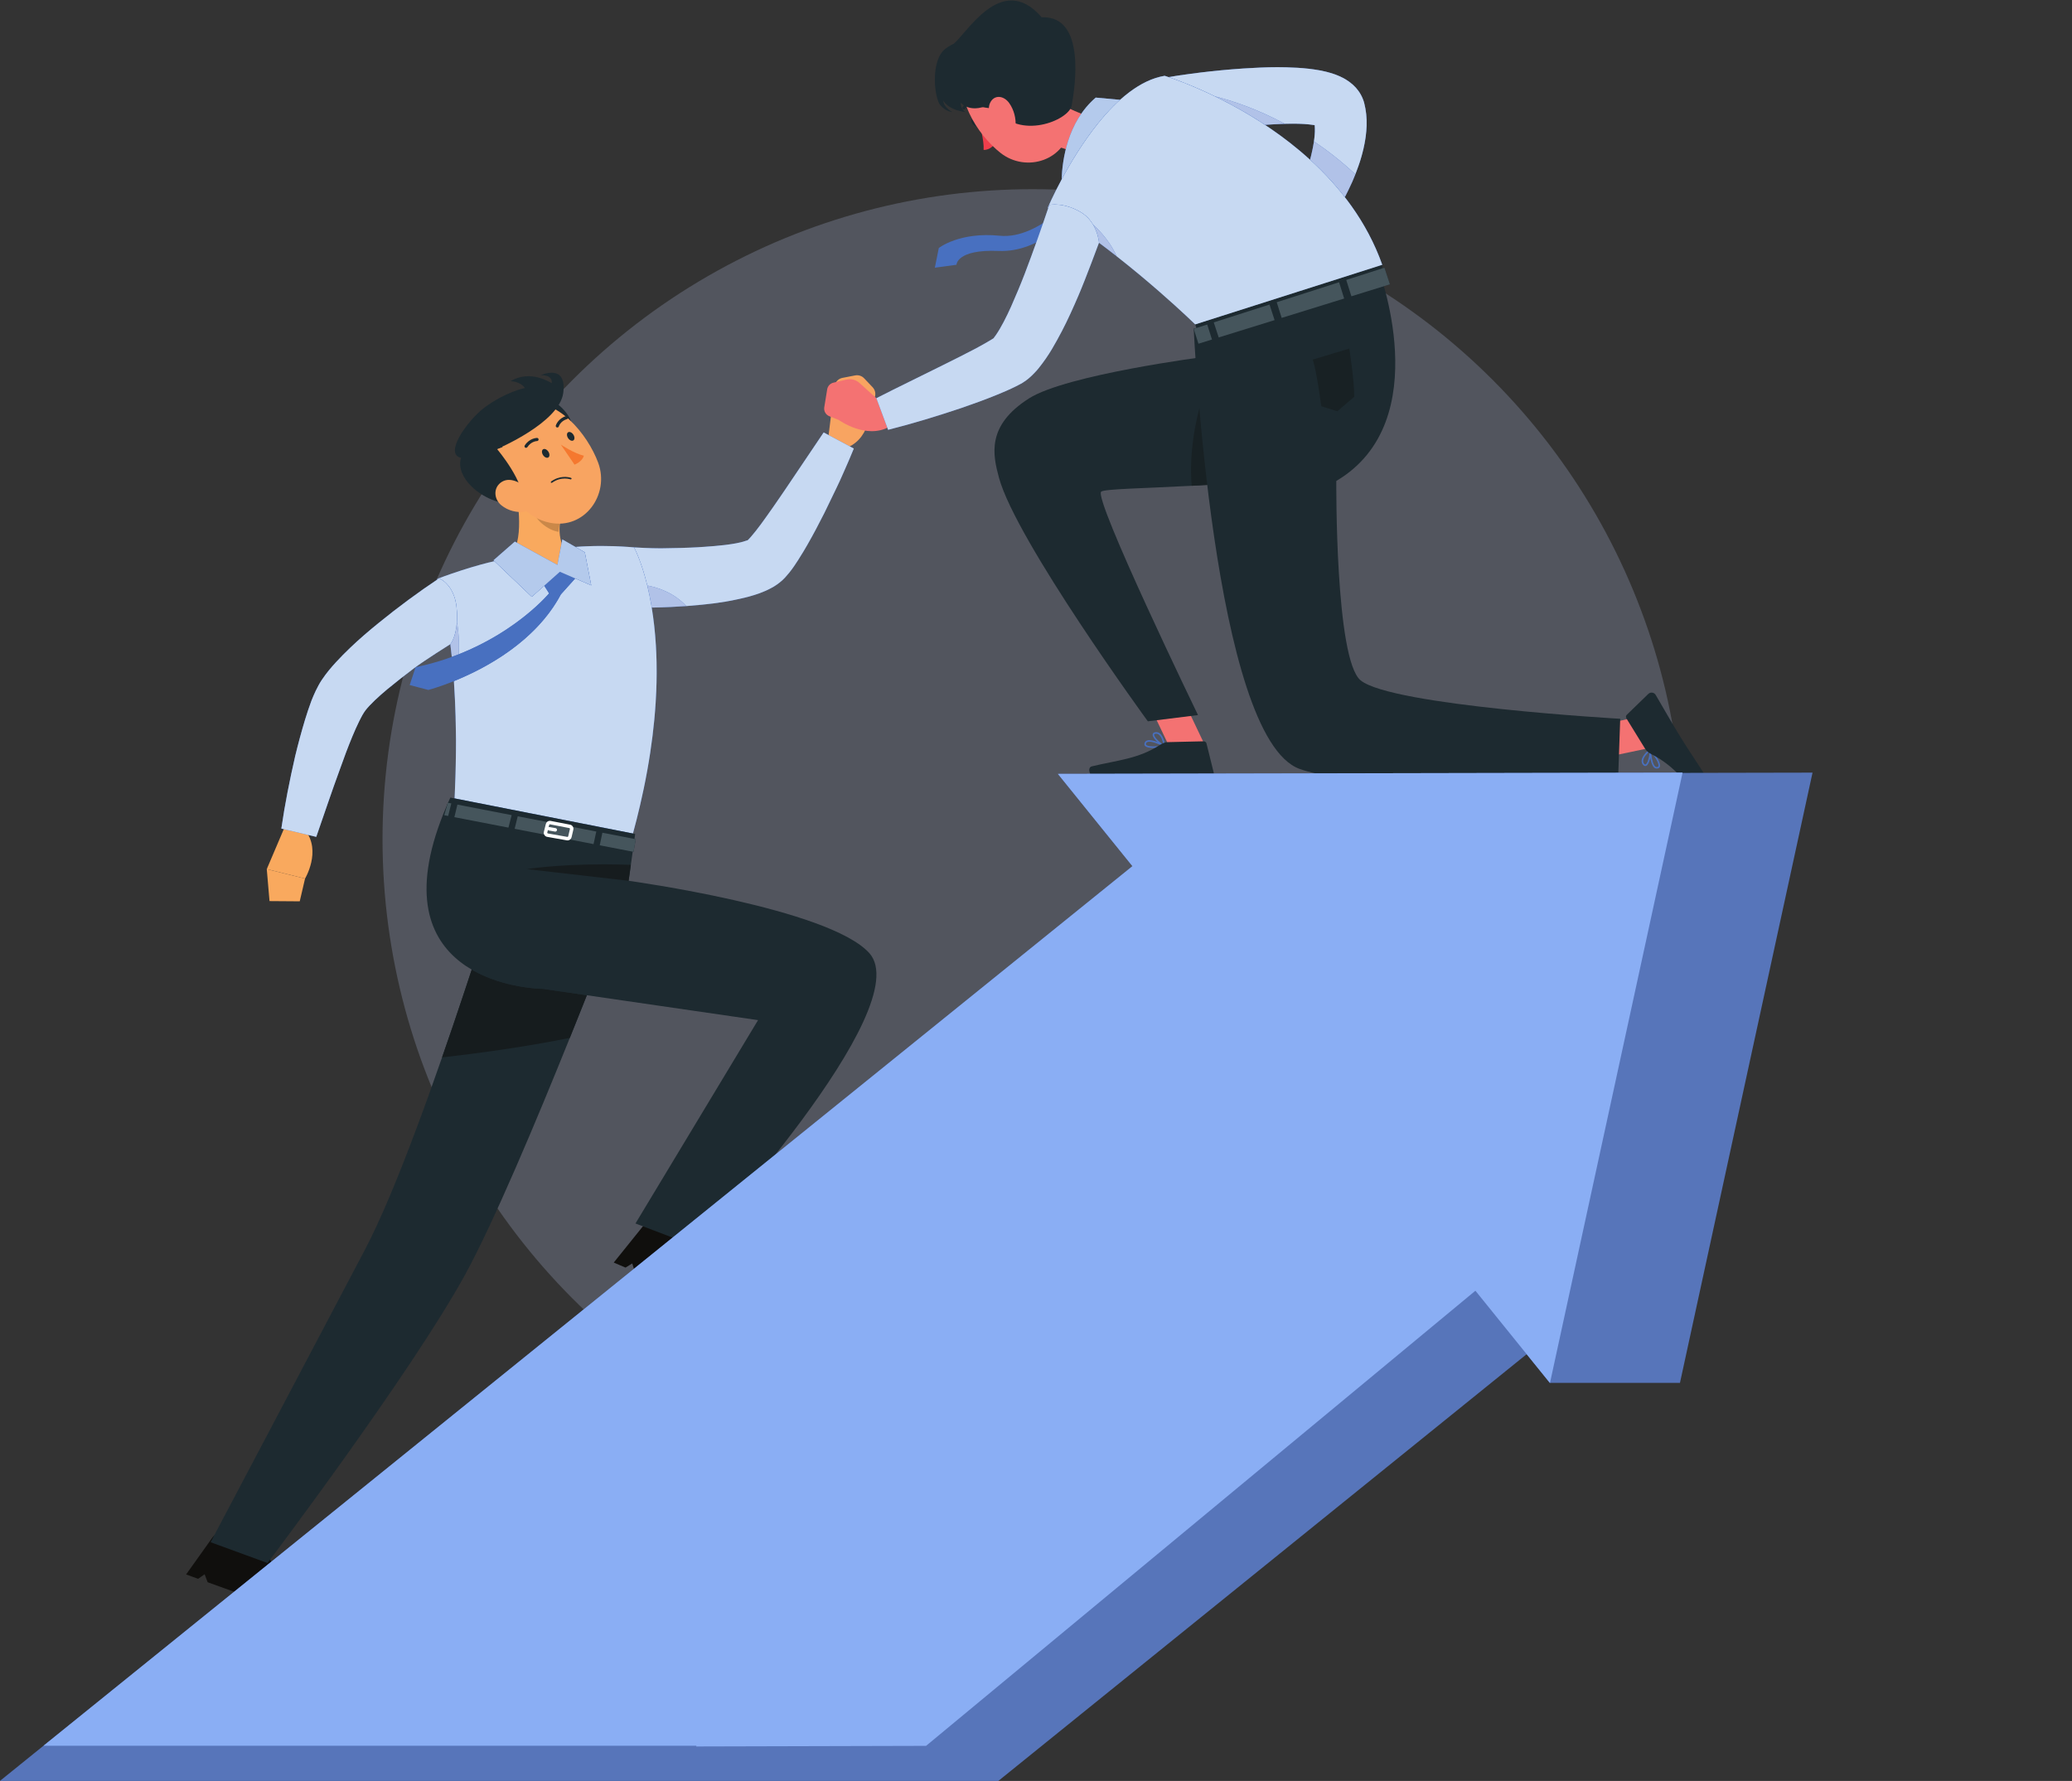 <?xml version="1.0" encoding="UTF-8" standalone="no"?>
<svg
   xmlns:dc="http://purl.org/dc/elements/1.1/"
   xmlns:cc="http://creativecommons.org/ns#"
   xmlns:rdf="http://www.w3.org/1999/02/22-rdf-syntax-ns#"
   xmlns:svg="http://www.w3.org/2000/svg"
   xmlns="http://www.w3.org/2000/svg"
   xmlns:sodipodi="http://sodipodi.sourceforge.net/DTD/sodipodi-0.dtd"
   xmlns:inkscape="http://www.inkscape.org/namespaces/inkscape"
   version="1.1"
   id="svg2"
   xml:space="preserve"
   width="467.194"
   height="401.591"
   viewBox="0 0 467.194 401.591"
   sodipodi:docname="help.svg"
   inkscape:version="0.92.4 (5da689c313, 2019-01-14)"><rect x="0" y="0" width="467.194" height="401.591" fill="#333333" stroke="none"/><defs
     id="defs6" /><sodipodi:namedview
     pagecolor="#ffffff"
     bordercolor="#666666"
     borderopacity="1"
     objecttolerance="10"
     gridtolerance="10"
     guidetolerance="10"
     inkscape:pageopacity="0"
     inkscape:pageshadow="2"
     inkscape:window-width="1920"
     inkscape:window-height="1001"
     id="namedview4"
     showgrid="false"
     showguides="true"
     inkscape:guide-bbox="true"
     inkscape:zoom="1.3435807"
     inkscape:cx="-23.73956"
     inkscape:cy="159.62414"
     inkscape:window-x="-9"
     inkscape:window-y="-9"
     inkscape:window-maximized="1"
     inkscape:current-layer="g12"
     fit-margin-top="0"
     fit-margin-left="0"
     fit-margin-right="0"
     fit-margin-bottom="0"
     inkscape:document-rotation="0"><sodipodi:guide
       position="7.646,7.924"
       orientation="0,1"
       id="guide2545"
       inkscape:locked="false" /></sodipodi:namedview><g
     inkscape:groupmode="layer"
     id="layer1"
     inkscape:label="Layer 1"
     transform="matrix(1.333,0,0,-1.333,-132.674,423.253)"><circle
       style="opacity:1;fill:#8890a7;fill-opacity:0.372;stroke:none;stroke-width:0.075;stroke-miterlimit:4;stroke-dasharray:none;stroke-opacity:1"
       id="path1189"
       cx="274.202"
       cy="-175.551"
       r="109.967"
       transform="scale(1,-1)" /></g><g
     id="g10"
     inkscape:groupmode="layer"
     inkscape:label="ink_ext_XXXXXX"
     transform="matrix(1.333,0,0,-1.333,-132.674,423.253)"
     style="display:inline"><g
       id="g12"
       transform="scale(0.1)"><path
         d="m 2471.41,2520.1 -14.42,15.18 c -3.88,4.09 -9.57,5.92 -15.1,4.86 l -21.57,-4.15 c -7.05,-1.35 -12.42,-7.1 -13.29,-14.22 l -11.05,-90.39 33.46,-12.83 c 40.73,17.72 38.62,71.53 38.62,71.53 l 5.86,10.71 c 3.44,6.3 2.43,14.1 -2.51,19.31"
         style="fill:#f8a461;fill-opacity:1;fill-rule:nonzero;stroke:none"
         id="path1510"
         inkscape:connector-curvature="0" /><path
         d="m 2067.74,2249.22 c 0,0 32.03,-1.94 50.82,-1.48 18.94,0.25 37.8,0.6 56.33,1.66 18.45,1.19 36.8,2.48 53.63,4.81 8.34,1.18 16.44,2.68 22.82,4.41 2.99,0.86 5.88,1.78 7.2,2.31 1.15,0.53 1.01,0.29 0.82,0.05 -0.18,-0.22 -0.41,-0.43 0.16,-0.11 3.13,2.66 9.2,9.89 14.51,16.59 5.48,6.96 10.99,14.46 16.45,22.09 10.98,15.3 21.87,31.19 32.73,47.19 l 65.32,96.92 51.05,-27.17 c -7.51,-18.67 -15.64,-36.66 -23.79,-54.87 -8.44,-18.01 -17.04,-35.98 -25.91,-53.93 -9.01,-17.89 -18.36,-35.67 -28.53,-53.48 -5.15,-8.89 -10.45,-17.81 -16.27,-26.9 -6.06,-9.29 -11.63,-17.98 -22.16,-29.45 -5.67,-6.31 -16.06,-13.96 -22.76,-17.26 -7.37,-4.03 -13.72,-6.54 -19.99,-8.91 -12.28,-4.43 -23.41,-7.24 -34.35,-9.69 -21.82,-4.85 -42.59,-7.74 -63.28,-9.72 -41.43,-4.12 -81.18,-5.66 -122.72,-4.72 l 7.92,101.66"
         style="fill:#4870c0;fill-opacity:1;fill-rule:nonzero;stroke:none"
         id="path1512"
         inkscape:connector-curvature="0" /><path
         d="m 2156.14,2149.95 c -0.01,0.01 -0.03,0.02 -0.04,0.04 8.76,0.64 17.56,1.41 26.44,2.29 13.04,1.25 26.11,2.86 39.46,5.09 -13.35,-2.25 -26.42,-3.86 -39.46,-5.12 -8.9,-0.9 -17.7,-1.6 -26.4,-2.3 v 0 m 106.98,16.33 c 5.49,1.52 11.13,3.27 17.05,5.41 3.31,1.25 6.64,2.54 10.13,4.07 -3.5,-1.54 -6.83,-2.84 -10.16,-4.11 -5.91,-2.12 -11.55,-3.86 -17.02,-5.37"
         style="fill:#fafafa;fill-opacity:1;fill-rule:nonzero;stroke:none"
         id="path1514"
         inkscape:connector-curvature="0" /><path
         d="m 2318.2,2193.22 c 1.76,1.57 3.37,3.14 4.72,4.64 2.73,2.97 5.12,5.76 7.28,8.42 -2.15,-2.67 -4.54,-5.46 -7.26,-8.43 -1.35,-1.5 -2.97,-3.07 -4.74,-4.63 m 35.61,48.18 c 1.01,1.68 2,3.36 2.99,5.04 -0.98,-1.68 -1.98,-3.36 -2.99,-5.04 m -238.28,6.29 c 1.04,0.01 2.04,0.03 3.01,0.05 19,0.31 37.8,0.61 56.4,1.7 3.8,0.23 7.6,0.47 11.38,0.72 -3.8,-0.26 -7.61,-0.51 -11.43,-0.76 -18.53,-1.06 -37.39,-1.41 -56.33,-1.66 -0.98,-0.02 -1.99,-0.04 -3.03,-0.05 m -29.6,0.62 c -10.02,0.42 -17.8,0.89 -18.18,0.91 -0.01,0.02 -0.01,0.02 -0.01,0.02 v 0 c 0,0 7.91,-0.49 18.19,-0.93 m 134.5,4.87 c 2.74,0.33 5.45,0.68 8.11,1.06 1.37,0.19 2.73,0.38 4.08,0.58 -1.35,-0.21 -2.73,-0.41 -4.1,-0.61 -2.66,-0.36 -5.36,-0.71 -8.09,-1.03 m 27.09,4.48 c 1.32,0.31 2.6,0.65 3.82,0.99 0.48,0.13 0.96,0.26 1.43,0.39 -0.47,-0.14 -0.95,-0.28 -1.43,-0.42 -1.22,-0.33 -2.49,-0.65 -3.82,-0.96 m 11.66,3.04 c -0.07,0 0.06,0.14 0.18,0.28 0.11,0.13 0.2,0.27 0.05,0.27 -0.11,0 -0.37,-0.09 -0.87,-0.32 -0.1,-0.04 -0.22,-0.08 -0.34,-0.13 0.12,0.05 0.24,0.1 0.34,0.15 0.5,0.22 0.76,0.31 0.88,0.31 0.16,0 0.07,-0.15 -0.04,-0.29 -0.08,-0.11 -0.18,-0.22 -0.2,-0.27 v 0 m 22.92,27.33 c 2.8,3.78 5.58,7.63 8.34,11.52 8.29,11.53 16.52,23.4 24.74,35.4 -8.2,-12 -16.42,-23.87 -24.7,-35.4 -2.78,-3.89 -5.58,-7.75 -8.38,-11.52 m 127.94,61.38 c 1.93,4.07 3.84,8.13 5.75,12.21 1.8,4.02 3.6,8.03 5.39,12.04 v -0.01 c -1.77,-4 -3.56,-7.99 -5.34,-12 -1.93,-4.08 -3.86,-8.16 -5.8,-12.24"
         style="fill:#ffffff;fill-opacity:1;fill-rule:nonzero;stroke:none"
         id="path1516"
         inkscape:connector-curvature="0" /><path
         d="m 2421.18,2373.65 v 0.01 c 0.5,1.12 1,2.24 1.5,3.37 -0.5,-1.13 -1,-2.25 -1.5,-3.38"
         style="fill:#fcfdfd;fill-opacity:1;fill-rule:nonzero;stroke:none"
         id="path1518"
         inkscape:connector-curvature="0" /><path
         d="m 2156.1,2149.99 c -20.6,22.48 -47.57,31.29 -65.95,34.74 -10.32,42.38 -21.93,63.65 -22.4,64.49 0.38,-0.02 8.16,-0.49 18.18,-0.91 8.08,-0.34 17.64,-0.64 25.93,-0.64 1.26,0 2.48,0 3.67,0.02 1.04,0.01 2.05,0.03 3.03,0.05 18.94,0.25 37.8,0.6 56.33,1.66 3.82,0.25 7.63,0.5 11.43,0.76 11.64,0.78 23.15,1.71 34.11,3.02 2.73,0.32 5.43,0.67 8.09,1.03 1.37,0.2 2.75,0.4 4.1,0.61 5.29,0.8 10.39,1.75 14.9,2.84 1.33,0.31 2.6,0.63 3.82,0.96 0.48,0.14 0.96,0.28 1.43,0.42 2.23,0.62 4.25,1.27 5.43,1.76 0.12,0.05 0.24,0.09 0.34,0.13 0.5,0.23 0.76,0.32 0.87,0.32 0.15,0 0.06,-0.14 -0.05,-0.27 -0.12,-0.14 -0.25,-0.28 -0.18,-0.28 v 0 c 0,-0.01 0,-0.02 0.02,-0.02 0.03,0 0.13,0.05 0.34,0.17 3.1,2.7 9.2,9.9 14.5,16.6 2.69,3.42 5.38,6.96 8.06,10.58 2.8,3.77 5.6,7.63 8.38,11.52 8.28,11.53 16.5,23.4 24.7,35.4 2.69,3.92 5.37,7.85 8.06,11.79 l 65.3,96.91 51,-27.2 c -5.39,-13.35 -11.08,-26.39 -16.86,-39.42 -0.5,-1.13 -1,-2.25 -1.5,-3.37 -1.79,-4.01 -3.59,-8.02 -5.39,-12.04 -1.91,-4.08 -3.82,-8.14 -5.75,-12.21 -6.62,-13.92 -13.32,-27.84 -20.2,-41.76 -9,-17.81 -18.3,-35.6 -28.5,-53.41 -1.49,-2.6 -3,-5.2 -4.54,-7.8 -0.99,-1.68 -1.98,-3.36 -2.99,-5.04 -2.8,-4.65 -5.7,-9.32 -8.77,-14.06 -4.45,-6.89 -8.68,-13.45 -14.84,-21.06 -2.16,-2.66 -4.55,-5.45 -7.28,-8.42 -1.35,-1.5 -2.96,-3.07 -4.72,-4.64 -5.69,-5.04 -12.95,-10.06 -18.06,-12.57 -3.49,-1.93 -6.73,-3.51 -9.84,-4.89 -3.49,-1.53 -6.82,-2.82 -10.13,-4.07 -5.92,-2.14 -11.56,-3.89 -17.05,-5.41 -5.91,-1.63 -11.62,-2.99 -17.28,-4.23 -8.07,-1.82 -16,-3.36 -23.84,-4.68 -13.35,-2.23 -26.42,-3.84 -39.46,-5.09 -8.88,-0.88 -17.68,-1.65 -26.44,-2.29"
         style="fill:#c7d9f2;fill-opacity:1;fill-rule:nonzero;stroke:none"
         id="path1520"
         inkscape:connector-curvature="0" /><path
         d="m 2130.39,2148.42 c 8.55,0.41 17.11,0.93 25.71,1.57 0.01,-0.02 0.03,-0.03 0.04,-0.04 -8.61,-0.62 -17.19,-1.13 -25.75,-1.53"
         style="fill:#e2e1df;fill-opacity:1;fill-rule:nonzero;stroke:none"
         id="path1522"
         inkscape:connector-curvature="0" /><path
         d="m 2097.71,2147.41 c -2.29,13.88 -4.88,26.31 -7.56,37.32 18.38,-3.45 45.35,-12.26 65.95,-34.74 -8.6,-0.64 -17.16,-1.16 -25.71,-1.57 -10.89,-0.51 -21.76,-0.84 -32.68,-1.01"
         style="fill:#b1c2e8;fill-opacity:1;fill-rule:nonzero;stroke:none"
         id="path1524"
         inkscape:connector-curvature="0" /><path
         d="m 1532.9,455.309 c 0,0 -90.53,62.281 -84.98,104.132 0.55,4.098 -1.85,7.739 -6.2,8.391 l -76.74,11.609 c -3.58,0.539 -7.41,-1.089 -9.53,-4.07 l -45.34,-63.531 20.37,-7.379 10.94,7.668 5.14,-13.481 c 110.55,-40 158.75,-56.097 183.12,-57.128 6.71,8.628 3.22,13.789 3.22,13.789"
         style="fill:#100f0d;fill-opacity:1;fill-rule:nonzero;stroke:none"
         id="path1526"
         inkscape:connector-curvature="0" /><path
         d="m 2042.74,1631.65 c 0,0 -4.6,-12 -12.7,-32.8 -8.7,-22.5 -21.5,-55.3 -36.9,-94.31 -10.3,-25.99 -21.7,-54.79 -34,-85.1 -56.5,-140.4 -129.5,-314.1 -177.8,-401.79 -92.5,-167.798 -333.5,-486.509 -333.5,-486.509 l -96.3,35.211 c 0,0 173.4,328.187 260.9,494.498 26.7,50.69 57.4,125.29 87.8,206.7 14.5,38.7 28.9,78.99 42.8,118.9 6.3,17.99 12.5,35.99 18.5,53.7 15.9,46.79 30.8,91.89 43.9,132.1 1.6,5 3.2,10 4.8,14.79 5.3,16.51 10.3,32.11 14.8,46.51 18.8,59.19 30.5,98.2 30.9,99.69 h 0.1 l 85.9,-46.79 100.8,-54.8"
         style="fill:#1d2a30;fill-opacity:1;fill-rule:nonzero;stroke:none"
         id="path1528"
         inkscape:connector-curvature="0" /><path
         d="m 1743.04,1386.45 c 6.3,17.99 12.5,35.99 18.5,53.7 11.15,32.81 21.81,64.8 31.7,94.84 44.25,-25.81 94.72,-31.13 112.99,-32.25 4.55,-0.25 7.1,-0.25 7.1,-0.25 l 74.69,-10.86 c -8.92,-22.5 -18.59,-46.81 -28.88,-72.19 v 0 c -78.6,-15.8 -158.6,-26.49 -216.1,-32.99"
         style="fill:#161c1e;fill-opacity:1;fill-rule:nonzero;stroke:none"
         id="path1530"
         inkscape:connector-curvature="0" /><path
         d="m 1734.99,2195.97 0.06,-0.22 c 13.86,-46.52 21.99,-100.58 26.53,-153.88 3.49,-41.47 4.83,-82.29 5,-118.91 0.14,-36.9 -0.97,-69.57 -2.17,-94.57 -1.61,-32.13 -3.51,-51.91 -3.51,-51.91 l 303.84,-15.62 c 91.16,330.39 3,488.36 3,488.36 0,0 -37.85,3.82 -81.47,1.87 -5.62,-0.17 -11.33,-0.61 -17.17,-1.05 -37.16,-3.11 -96.37,-14.85 -135.89,-23.78 -8.15,-1.8 -16.33,-3.91 -24.33,-6.07 -39.69,-10.83 -73.89,-24.22 -73.89,-24.22"
         style="fill:#4870c0;fill-opacity:1;fill-rule:nonzero;stroke:none"
         id="path1532"
         inkscape:connector-curvature="0" /><path
         d="m 2065.93,1765.2 v 0 c 4.37,16.06 8.32,31.72 11.88,46.96 v 0 c -3.55,-15.24 -7.5,-30.9 -11.88,-46.96 m 18.28,75.9 h -0.01 c 8.79,42.23 14.51,81.11 17.87,116.65 h 0.02 c -3.38,-35.55 -9.09,-74.41 -17.88,-116.65 m 20.17,145.59 h -0.02 c 0.42,6.67 0.76,13.19 1.02,19.59 h 0.01 c -0.26,-6.4 -0.59,-12.92 -1.01,-19.59 m 1.67,48.54 h -0.01 c 0.03,6.68 -0.02,13.21 -0.15,19.58 h 0.02 c 0.13,-6.37 0.18,-12.89 0.14,-19.58 m -1.31,48.53 h -0.01 c -1.45,23.82 -3.97,45.02 -7.04,63.64 0.01,0 0.02,0 0.02,0 3.07,-18.62 5.59,-39.82 7.03,-63.64"
         style="fill:#fafafa;fill-opacity:1;fill-rule:nonzero;stroke:none"
         id="path1534"
         inkscape:connector-curvature="0" /><path
         d="m 2105.91,2054.81 h -0.02 c -0.21,10.05 -0.6,19.69 -1.16,28.95 h 0.01 c 0.56,-9.26 0.96,-18.9 1.17,-28.95"
         style="fill:#fcfdfd;fill-opacity:1;fill-rule:nonzero;stroke:none"
         id="path1536"
         inkscape:connector-curvature="0" /><path
         d="m 2105.39,2006.28 h -0.01 c 0.4,9.96 0.61,19.61 0.66,28.95 h 0.01 c -0.04,-9.34 -0.26,-18.99 -0.66,-28.95"
         style="fill:#fcfdfd;fill-opacity:1;fill-rule:nonzero;stroke:none"
         id="path1538"
         inkscape:connector-curvature="0" /><path
         d="m 2102.09,1957.75 h -0.02 c 0.94,9.9 1.7,19.55 2.29,28.94 h 0.02 c -0.6,-9.39 -1.35,-19.04 -2.29,-28.94"
         style="fill:#fcfdfd;fill-opacity:1;fill-rule:nonzero;stroke:none"
         id="path1540"
         inkscape:connector-curvature="0" /><path
         d="m 2077.81,1812.16 v 0 c 2.3,9.83 4.42,19.46 6.39,28.94 h 0.01 c -1.97,-9.47 -4.1,-19.13 -6.4,-28.94"
         style="fill:#fcfdfd;fill-opacity:1;fill-rule:nonzero;stroke:none"
         id="path1542"
         inkscape:connector-curvature="0" /><path
         d="m 2067.74,2249.22 c -0.19,0.02 -13.61,1.37 -33.6,2.04 20.12,-0.66 33.6,-2.02 33.6,-2.02 v -0.02"
         style="fill:#ffffff;fill-opacity:1;fill-rule:nonzero;stroke:none"
         id="path1544"
         inkscape:connector-curvature="0" /><path
         d="m 2097.69,2147.4 c 0,0.01 0,0 0,0.01 0,0 0.01,0 0.02,0 v -0.01 c 0,0 -0.01,0 -0.02,0"
         style="fill:#c7d9f2;fill-opacity:1;fill-rule:nonzero;stroke:none"
         id="path1546"
         inkscape:connector-curvature="0" /><path
         d="m 2067.75,2249.22 c -0.01,0 -0.01,0 -0.01,0 v 0 0 0.02 0 c 0,0 0,0 0.01,-0.02"
         style="fill:#ffffff;fill-opacity:1;fill-rule:nonzero;stroke:none"
         id="path1548"
         inkscape:connector-curvature="0" /><path
         d="m 2090.15,2184.73 c -0.01,0 -0.02,0 -0.02,0 -10.53,43.23 -22.39,64.49 -22.39,64.49 v 0 c 0,0 0,0 0.01,0 0.47,-0.84 12.08,-22.11 22.4,-64.49"
         style="fill:#f0f6fc;fill-opacity:1;fill-rule:nonzero;stroke:none"
         id="path1550"
         inkscape:connector-curvature="0" /><path
         d="m 2097.69,2147.41 c -2.29,13.88 -4.88,26.31 -7.56,37.32 0,0 0.01,0 0.02,0 2.68,-11.01 5.27,-23.44 7.56,-37.32 -0.01,0 -0.02,0 -0.02,0"
         style="fill:#e9effa;fill-opacity:1;fill-rule:nonzero;stroke:none"
         id="path1552"
         inkscape:connector-curvature="0" /><path
         d="m 1764.61,1832.67 c 0.35,8.33 0.69,17.58 1.03,27.48 0.44,13.73 0.77,28.81 0.92,44.93 -0.19,-27.6 -1.02,-52.27 -1.95,-72.41 m 1.84,104.8 c -0.1,6.51 -0.24,13.15 -0.41,19.87 0,1.71 -0.08,3.41 -0.1,5.12 0.24,-8.49 0.41,-16.82 0.51,-24.99 m -31.45,258.44 -0.06,0.04 c 0,0 0.01,0.01 0.05,0.02 l 0.01,-0.06 m 40.93,14.44 c 10.04,3.24 21.29,6.68 33.01,9.9 7.41,1.97 15.09,3.94 22.71,5.66 v 0 c -7.63,-1.72 -15.28,-3.7 -22.77,-5.72 -11.71,-3.2 -22.93,-6.61 -32.95,-9.84 m 192.7,39.65 -0.02,0.01 c 0.14,0.01 0.29,0.02 0.43,0.03 0.66,0.05 1.32,0.1 1.97,0.14 -0.63,-0.05 -1.27,-0.1 -1.91,-0.14 -0.16,-0.02 -0.31,-0.03 -0.47,-0.04"
         style="fill:#ffffff;fill-opacity:1;fill-rule:nonzero;stroke:none"
         id="path1554"
         inkscape:connector-curvature="0" /><path
         d="m 2065.93,1765.2 -301.69,59.4 c 0.07,1.26 0.13,2.54 0.2,3.85 0.06,1.38 0.12,2.78 0.17,4.22 0.93,20.14 1.76,44.81 1.95,72.41 0.05,5.82 0.08,11.79 0.08,17.87 -0.05,4.77 -0.11,9.61 -0.19,14.52 -0.1,8.17 -0.27,16.5 -0.51,24.99 0,0.19 0,0.39 0,0.59 -0.5,18.69 -1.4,38.1 -2.7,57.8 0.24,0.82 0.48,1.65 0.72,2.48 52.23,21.22 137.52,66.35 180.09,146.39 l 24.26,27.02 27.05,-11.7 -10.88,55.83 -15.85,9.13 c 0.16,0.01 0.31,0.02 0.47,0.04 0.64,0.04 1.28,0.09 1.91,0.14 5.2,0.37 10.27,0.78 15.33,0.87 9.06,0.41 17.88,0.58 26.17,0.58 7.76,0 15.05,-0.15 21.63,-0.37 19.99,-0.67 33.41,-2.02 33.6,-2.04 v 0 0 c 0,0 11.86,-21.26 22.39,-64.49 2.68,-11.01 5.27,-23.44 7.56,-37.32 v 0 c 0,-0.01 0,0 0,-0.01 3.07,-18.62 5.59,-39.82 7.04,-63.64 0.56,-9.26 0.95,-18.9 1.16,-28.95 0.13,-6.37 0.18,-12.9 0.15,-19.58 -0.05,-9.34 -0.26,-18.99 -0.66,-28.95 -0.26,-6.4 -0.6,-12.92 -1.02,-19.59 -0.59,-9.39 -1.35,-19.04 -2.29,-28.94 -3.36,-35.54 -9.08,-74.42 -17.87,-116.65 -1.97,-9.48 -4.09,-19.11 -6.39,-28.94 -3.56,-15.24 -7.51,-30.9 -11.88,-46.96 m -294.73,303.17 c 1.69,30.35 -2.76,53.28 -2.76,53.28 -0.14,-0.08 -0.27,-0.15 -0.4,-0.23 0.25,3.19 0.4,6.6 0.4,10.25 0,4.82 -0.25,10.06 -0.83,15.73 -4.03,39.84 -29.59,49.48 -29.59,49.48 -0.89,-0.59 -1.78,-1.18 -2.66,-1.78 -0.08,0.25 -0.15,0.5 -0.22,0.75 l -0.14,0.06 -0.01,0.06 c 1.02,0.4 17.73,6.88 40.94,14.38 10.02,3.23 21.24,6.64 32.95,9.84 7.49,2.02 15.14,4 22.77,5.72 l 63.2,-60.24 21.03,18.75 8.24,-12.94 c 0,0 -52.2,-63.27 -152.92,-103.11"
         style="fill:#c7d9f2;fill-opacity:1;fill-rule:nonzero;stroke:none"
         id="path1556"
         inkscape:connector-curvature="0" /><path
         d="m 2252.65,970.211 c 0,0 -86.8,67.379 -78.86,108.819 0.79,4.08 -1.4,7.85 -5.71,8.74 l -75.94,16.01 c -3.55,0.74 -7.46,-0.66 -9.75,-3.52 l -48.92,-60.82 19.91,-8.52 11.36,7.02 4.36,-13.76 c 108.07,-46.282 155.26,-65.129 179.54,-67.551 7.18,8.223 4.01,13.582 4.01,13.582"
         style="fill:#100f0d;fill-opacity:1;fill-rule:nonzero;stroke:none"
         id="path1558"
         inkscape:connector-curvature="0" /><path
         d="m 1906.23,1502.74 c 4.55,-0.25 7.1,-0.25 7.1,-0.25 l 364.23,-52.95 -207.34,-343.97 103.82,-39.52 c 0,0 375.43,404.79 291.56,497.09 -68.98,75.91 -406.97,122.09 -406.97,122.09 l 11.08,79.22 -312.63,61.56 c -133.64,-292.55 104.4,-320.53 149.15,-323.27"
         style="fill:#1d2a30;fill-opacity:1;fill-rule:nonzero;stroke:none"
         id="path1560"
         inkscape:connector-curvature="0" /><path
         d="m 1753.38,1794.9 -6.63,1.29 6.07,21.07 5.89,-1.15 -5.33,-21.21"
         style="fill:#1d2a30;fill-opacity:1;fill-rule:nonzero;stroke:none"
         id="path1562"
         inkscape:connector-curvature="0" /><path
         d="m 1999.3,1747.31 -133.47,25.84 5.21,21.18 132.92,-25.77 -4.66,-21.25"
         style="fill:#1d2a30;fill-opacity:1;fill-rule:nonzero;stroke:none"
         id="path1564"
         inkscape:connector-curvature="0" /><path
         d="m 2014.25,1766.55 56.43,-10.93 -3.76,-21.39 -57.13,11.05 4.46,21.27"
         style="fill:#1d2a30;fill-opacity:1;fill-rule:nonzero;stroke:none"
         id="path1566"
         inkscape:connector-curvature="0" /><path
         d="m 1769.01,1814.12 91.77,-17.8 -5.42,-21.15 -91.47,17.7 5.12,21.25"
         style="fill:#1d2a30;fill-opacity:1;fill-rule:nonzero;stroke:none"
         id="path1568"
         inkscape:connector-curvature="0" /><path
         d="m 1753.38,1794.9 -6.63,1.29 6.07,21.07 5.89,-1.15 -5.33,-21.21"
         style="fill:#45555c;fill-opacity:1;fill-rule:nonzero;stroke:none"
         id="path1570"
         inkscape:connector-curvature="0" /><path
         d="m 1999.3,1747.31 -133.47,25.84 5.21,21.18 132.92,-25.77 -4.66,-21.25"
         style="fill:#45555c;fill-opacity:1;fill-rule:nonzero;stroke:none"
         id="path1572"
         inkscape:connector-curvature="0" /><path
         d="m 2066.92,1734.23 -1.4,0.27 -55.73,10.78 4.46,21.27 56.43,-10.93 -3.76,-21.39"
         style="fill:#45555c;fill-opacity:1;fill-rule:nonzero;stroke:none"
         id="path1574"
         inkscape:connector-curvature="0" /><path
         d="m 1855.36,1775.17 -91.47,17.7 5.12,21.25 91.77,-17.8 -5.42,-21.15"
         style="fill:#45555c;fill-opacity:1;fill-rule:nonzero;stroke:none"
         id="path1576"
         inkscape:connector-curvature="0" /><path
         d="m 1962.26,1772.45 -2.87,0.67 -3.01,-12.9 -1,-0.79 -0.18,0.02 -33.41,5.93 v 0 l -0.84,1 0.03,0.25 3.36,13.39 v 0 l 0.97,0.76 0.2,-0.02 v 0 l 33.08,-6.4 v 0 l 0.82,-1.01 -0.02,-0.23 v 0 l 2.87,-0.67 2.87,-0.66 0.17,1.56 c 0,3.25 -2.27,6.13 -5.59,6.79 l -33.08,6.4 h 0.01 l -1.33,0.13 c -3.1,0 -5.9,-2.1 -6.69,-5.23 v 0.01 l -3.35,-13.39 v 0 l -0.21,-1.68 c 0,-3.28 2.34,-6.2 5.71,-6.8 h -0.01 l 33.42,-5.94 h 0.01 l 1.19,-0.1 c 3.17,0 5.99,2.16 6.74,5.34 l 3.02,12.98 -0.01,-0.07 -2.87,0.66"
         style="fill:#ffffff;fill-opacity:1;fill-rule:nonzero;stroke:none"
         id="path1578"
         inkscape:connector-curvature="0" /><path
         d="m 1935.08,1774.3 -10.2,1.79 c -1.61,0.29 -3.13,-0.78 -3.42,-2.38 -0.28,-1.61 0.79,-3.13 2.39,-3.42 l 10.21,-1.79 c 1.6,-0.29 3.13,0.78 3.41,2.39 0.28,1.6 -0.79,3.13 -2.39,3.41"
         style="fill:#ffffff;fill-opacity:1;fill-rule:nonzero;stroke:none"
         id="path1580"
         inkscape:connector-curvature="0" /><path
         d="m 1864.69,2364.12 79.35,-65.78 c -7.76,-32.2 5.72,-61.89 21.36,-67.39 0,0 11.59,-27.6 -10.73,-32.26 -45.23,-9.42 -96.83,34.39 -96.83,34.39 23.93,25.71 15.28,89.93 6.85,131.04"
         style="fill:#f9a95e;fill-opacity:1;fill-rule:nonzero;stroke:none"
         id="path1582"
         inkscape:connector-curvature="0" /><path
         d="m 1944.01,2298.37 -8.29,6.87 8.29,-6.87 v 0"
         style="fill:#cecdcc;fill-opacity:1;fill-rule:nonzero;stroke:none"
         id="path1584"
         inkscape:connector-curvature="0" /><path
         d="m 1940.23,2275.55 c -17.62,2.22 -41.94,21.07 -43.96,39.44 -1.01,9.16 -0.69,17.99 0.77,22.29 l 38.68,-32.04 8.29,-6.87 c -1.87,-7.62 -3.3,-15.34 -3.78,-22.82"
         style="fill:#ca8849;fill-opacity:1;fill-rule:nonzero;stroke:none"
         id="path1586"
         inkscape:connector-curvature="0" /><path
         d="m 1934.75,2494.09 c 19.2,-11.97 45.23,-48.06 12.95,-56.74 -32.28,-8.67 -45.96,77.32 -12.95,56.74"
         style="fill:#1d2a30;fill-opacity:1;fill-rule:nonzero;stroke:none"
         id="path1588"
         inkscape:connector-curvature="0" /><path
         d="m 1835.63,2370.75 c 33.57,-44.28 50.99,-71.93 89.99,-79.86 58.66,-11.92 101.31,47.82 81.58,101.4 -17.76,48.22 -69.68,112.54 -126.91,100.33 -56.39,-12.03 -78.24,-77.58 -44.66,-121.87"
         style="fill:#f8a461;fill-opacity:1;fill-rule:nonzero;stroke:none"
         id="path1590"
         inkscape:connector-curvature="0" /><path
         d="m 1845.54,2418.97 -40.33,47.06 c 0,0 -53.28,-39.2 -29.09,-62.93 -15.95,-37.53 47.42,-89.91 102.83,-79.14 6.42,33.84 -42.93,91.66 -42.93,91.66 3.04,0.91 6.25,2.07 9.52,3.35"
         style="fill:#1d2a30;fill-opacity:1;fill-rule:nonzero;stroke:none"
         id="path1592"
         inkscape:connector-curvature="0" /><path
         d="m 1843.43,2320.4 c 11.6,-9.43 26.47,-12.55 38.66,-11 18.33,2.32 20.46,20.59 9.47,34.27 -9.89,12.31 -31.35,25.94 -46.92,16.71 -15.33,-9.09 -14.48,-29.2 -1.21,-39.98"
         style="fill:#f8a461;fill-opacity:1;fill-rule:nonzero;stroke:none"
         id="path1594"
         inkscape:connector-curvature="0" /><path
         d="m 1913.95,2405.25 c 2.5,-3.76 6.51,-5.46 8.96,-3.8 2.44,1.67 2.4,6.06 -0.11,9.83 -2.5,3.76 -6.52,5.46 -8.96,3.79 -2.45,-1.66 -2.4,-6.06 0.11,-9.82"
         style="fill:#1d2a30;fill-opacity:1;fill-rule:nonzero;stroke:none"
         id="path1596"
         inkscape:connector-curvature="0" /><path
         d="m 1956.25,2434.02 c 2.5,-3.77 6.51,-5.46 8.96,-3.8 2.45,1.66 2.4,6.06 -0.1,9.82 -2.51,3.76 -6.52,5.46 -8.97,3.8 -2.44,-1.66 -2.39,-6.06 0.11,-9.82"
         style="fill:#1d2a30;fill-opacity:1;fill-rule:nonzero;stroke:none"
         id="path1598"
         inkscape:connector-curvature="0" /><path
         d="m 1944.04,2423 c 0,0 22.63,-14.96 38.84,-18.68 -2.62,-10.32 -15.78,-15.12 -15.78,-15.12 l -23.06,33.8"
         style="fill:#f5782f;fill-opacity:1;fill-rule:nonzero;stroke:none"
         id="path1600"
         inkscape:connector-curvature="0" /><path
         d="m 1932.29,2363.7 c -1.65,-0.89 -3.32,-1.93 -4.99,-3.15 l -0.3,-1.86 1.84,-0.3 c 16.08,11.69 31.6,5.89 31.76,5.83 l 1.7,0.77 -0.75,1.72 c -0.62,0.24 -14.01,5.25 -29.26,-3.01"
         style="fill:#1d2a30;fill-opacity:1;fill-rule:nonzero;stroke:none"
         id="path1602"
         inkscape:connector-curvature="0" /><path
         d="m 1885,2417.6 c 0.92,-0.04 1.85,0.4 2.39,1.24 6.43,10.01 16.21,10.26 16.31,10.26 1.47,0.02 2.66,1.23 2.65,2.69 -0.01,1.47 -1.21,2.64 -2.67,2.62 -0.52,0 -12.78,-0.31 -20.75,-12.73 -0.8,-1.24 -0.44,-2.89 0.79,-3.67 l 1.28,-0.41"
         style="fill:#1d2a30;fill-opacity:1;fill-rule:nonzero;stroke:none"
         id="path1604"
         inkscape:connector-curvature="0" /><path
         d="m 1956.74,2468.16 0.02,1.53 c -0.4,1.42 -1.86,2.26 -3.27,1.87 -14.12,-3.91 -17.78,-15.57 -18.01,-16.07 -0.43,-1.4 0.35,-2.9 1.75,-3.35 1.39,-0.44 2.87,0.33 3.31,1.71 0.13,0.49 3.06,9.44 14.4,12.57 l 1.8,1.74"
         style="fill:#1d2a30;fill-opacity:1;fill-rule:nonzero;stroke:none"
         id="path1606"
         inkscape:connector-curvature="0" /><path
         d="m 1836.02,2415.62 c 0,0 105.58,44.36 112.05,95 6.46,50.64 -38.14,29.89 -38.14,29.89 0,0 20.65,1.41 18.63,-13.63 0,0 -35.66,24.33 -69.63,3.42 0,0 15.87,0.31 24.23,-11.47 0,0 -32.27,-6.3 -68.48,-33.14 -36.2,-26.84 -101.23,-122.94 21.34,-70.07"
         style="fill:#1d2a30;fill-opacity:1;fill-rule:nonzero;stroke:none"
         id="path1608"
         inkscape:connector-curvature="0" /><path
         d="m 2058.63,1685.23 -172.09,19.76 c 0,0 49.24,8.08 130.16,8.08 14.29,0 29.54,-0.25 45.7,-0.84 l -3.77,-27 v 0"
         style="fill:#161c1e;fill-opacity:1;fill-rule:nonzero;stroke:none"
         id="path1610"
         inkscape:connector-curvature="0" /><path
         d="m 1763.24,2020.85 v 0 c -0.06,0.7 -0.12,1.41 -0.18,2.12 0.3,0.12 0.6,0.24 0.9,0.36 -0.24,-0.83 -0.48,-1.66 -0.72,-2.48"
         style="fill:#b1c2e8;fill-opacity:1;fill-rule:nonzero;stroke:none"
         id="path1612"
         inkscape:connector-curvature="0" /><path
         d="m 1759.54,2063.95 c -0.79,7.2 -1.61,14.39 -2.51,21.55 h 0.01 c 0,0 8.99,10.71 11,35.92 0.13,0.08 0.26,0.15 0.4,0.23 0,0 4.45,-22.93 2.76,-53.28 -3.81,-1.5 -7.71,-2.98 -11.66,-4.42"
         style="fill:#b1c2e8;fill-opacity:1;fill-rule:nonzero;stroke:none"
         id="path1614"
         inkscape:connector-curvature="0" /><path
         d="m 1476.45,1775.17 -29.9,-70.18 64.75,-16 c 0,0 27.8,46.11 0.66,81.27 l -35.51,4.91"
         style="fill:#f9a95e;fill-opacity:1;fill-rule:nonzero;stroke:none"
         id="path1616"
         inkscape:connector-curvature="0" /><path
         d="m 1451.21,1650.89 51.12,-0.38 8.97,38.48 -64.75,16 4.66,-54.1"
         style="fill:#f9a95e;fill-opacity:1;fill-rule:nonzero;stroke:none"
         id="path1618"
         inkscape:connector-curvature="0" /><path
         d="m 1767.61,2147.4 c 4.45,-44.01 -10.57,-61.9 -10.57,-61.9 0,0 -42.63,-26.78 -61.12,-40.49 -15.72,-11.85 -31.13,-23.88 -45.73,-35.93 -7.23,-6.06 -14.2,-12.19 -20.58,-18.26 -6.32,-6 -12.24,-12.26 -15.98,-17.09 -1.67,-1.93 -3.35,-5.07 -5.14,-7.87 -1.82,-2.94 -3.72,-7.33 -5.69,-10.9 -3.91,-8.06 -7.8,-16.6 -11.48,-25.56 -7.38,-17.87 -14.38,-36.5 -21.03,-55.4 -13.85,-37.59 -26.75,-76.35 -40.02,-114.46 l -59.06,14.04 c 6,41.49 14.11,81.92 23.48,122.89 4.94,20.37 10.41,40.77 16.68,61.51 3.12,10.35 6.68,20.9 10.68,31.72 2.39,5.69 4.3,10.83 7.3,16.92 3.15,6.16 6.05,12.2 10.4,18.6 8,11.96 15.84,20.97 23.75,29.67 7.9,8.61 15.84,16.53 23.82,24.19 15.9,15.27 32.22,29.17 48.75,42.56 33.11,26.92 66.34,51.5 101.95,75.24 0,0 25.56,-9.64 29.59,-49.48"
         style="fill:#4870c0;fill-opacity:1;fill-rule:nonzero;stroke:none"
         id="path1620"
         inkscape:connector-curvature="0" /><path
         d="m 1530.27,1759.54 -13.38,3.18 -41.53,9.87 -4.15,0.99 c 6,41.49 14.11,81.92 23.48,122.89 4.94,20.37 10.41,40.77 16.68,61.51 3.12,10.35 6.68,20.9 10.68,31.72 2.39,5.69 4.3,10.83 7.3,16.92 3.15,6.16 6.05,12.2 10.4,18.6 8,11.96 15.84,20.97 23.75,29.67 7.9,8.61 15.84,16.53 23.82,24.19 15.9,15.27 32.22,29.17 48.75,42.56 33.11,26.92 66.34,51.5 101.95,75.24 0,0 25.56,-9.64 29.59,-49.48 0.58,-5.67 0.83,-10.91 0.83,-15.73 0,-3.65 -0.15,-7.06 -0.4,-10.25 -2.01,-25.21 -11,-35.92 -11,-35.92 h -0.01 v 0 c -0.01,0 -0.01,0 -0.01,-0.01 -0.98,-0.61 -42.82,-26.93 -61.1,-40.48 -15.72,-11.85 -31.13,-23.88 -45.73,-35.93 -7.23,-6.06 -14.2,-12.19 -20.58,-18.26 -6.32,-6 -12.24,-12.26 -15.98,-17.09 -1.67,-1.93 -3.35,-5.07 -5.14,-7.87 -1.82,-2.94 -3.72,-7.33 -5.69,-10.9 -3.91,-8.06 -7.8,-16.6 -11.48,-25.56 -7.38,-17.87 -14.38,-36.5 -21.03,-55.4 -13.85,-37.59 -26.75,-76.35 -40.02,-114.46"
         style="fill:#c7d9f2;fill-opacity:1;fill-rule:nonzero;stroke:none"
         id="path1622"
         inkscape:connector-curvature="0" /><path
         d="m 1901.88,2206.41 22.24,-34.93 c 0,0 -77.53,-93.96 -225.9,-124.97 l -9.91,-30.19 31.56,-8.26 c 0,0 160.24,41.46 224.18,161.66 l 33.04,36.79 -38.94,13.07 -36.27,-13.17"
         style="fill:#4870c0;fill-opacity:1;fill-rule:nonzero;stroke:none"
         id="path1624"
         inkscape:connector-curvature="0" /><path
         d="m 1830.03,2227.45 36.13,31.6 71.99,-39.47 8.32,43.17 38.01,-21.88 10.88,-55.83 -53.04,22.95 -47.47,-42.32 -64.82,61.78"
         style="fill:#4870c0;fill-opacity:1;fill-rule:nonzero;stroke:none"
         id="path1626"
         inkscape:connector-curvature="0" /><path
         d="m 1894.85,2165.67 -64.82,61.78 36.13,31.6 71.99,-39.47 8.32,43.17 38.01,-21.88 10.88,-55.83 -27.05,11.7 -25.99,11.25 -26.44,-23.57 -21.03,-18.75"
         style="fill:#b4caec;fill-opacity:1;fill-rule:nonzero;stroke:none"
         id="path1628"
         inkscape:connector-curvature="0" /><path
         d="m 2821.88,2852.89 c 0,0 -67.24,-83.4 -135.48,-76.47 -68.24,6.92 -103.11,-20.78 -103.11,-20.78 l -6.67,-33.29 36.59,4.94 c 0,0 0,26.38 71.21,23.41 71.21,-2.97 124.62,58.26 145.39,86 l -7.93,16.19"
         style="fill:#4870c0;fill-opacity:1;fill-rule:nonzero;stroke:none"
         id="path1630"
         inkscape:connector-curvature="0" /><path
         d="m 3304.93,2991.54 -1.42,6.57 c -0.72,2.59 -0.33,2.93 -2.79,9.41 -3.91,10.14 -10.49,18.5 -16.3,23.72 -12.04,10.77 -21.95,14.56 -30.58,17.97 -17.11,6.06 -30.74,7.97 -44.24,9.63 -13.35,1.51 -26.01,2.17 -38.48,2.5 -24.89,0.72 -48.88,-0.52 -72.67,-2.01 -47.69,-3.15 -93.56,-8.78 -140.72,-16.93 l 17.16,-98.51 c 43.12,6.87 88.08,13.16 131.59,17.67 21.83,2.22 43.57,3.58 64.45,4.24 10.4,0.27 20.64,0.23 30.07,-0.34 6.63,-0.4 13.19,-1.15 18.11,-2 0.31,-3.39 0.44,-7.1 0.32,-11.03 -0.63,-17 -4.89,-36.91 -10.7,-56.73 -11.75,-39.82 -30.16,-81.2 -49.22,-119.85 l 47.46,-31.65 c 30.31,38.34 55.27,78.18 75.92,123.99 9.87,23.1 18.6,47.48 22.56,76.09 1.91,14.33 2.59,29.95 -0.52,47.26"
         style="fill:#4870c0;fill-opacity:1;fill-rule:nonzero;stroke:none"
         id="path1632"
         inkscape:connector-curvature="0" /><path
         d="m 3287.94,2880.35 c -0.01,0.01 -0.02,0.01 -0.02,0.02 7.29,18.4 13.51,37.89 16.94,59.86 -3.38,-21.96 -9.66,-41.5 -16.92,-59.88 v 0 m -76.63,24.61 v 0 c 2.83,10.62 5.13,21.16 6.53,31.09 0.29,1.85 0.54,3.69 0.75,5.5 -0.2,-1.82 -0.44,-3.67 -0.71,-5.53 -0.01,0.01 -0.03,0.02 -0.04,0.03 -1.4,-9.93 -3.7,-20.47 -6.53,-31.09 m 7.8,58.49 c -0.4,0.08 -0.81,0.15 -1.23,0.22 0.42,-0.07 0.83,-0.14 1.23,-0.21 0,0 0,0 0,-0.01 m -10.8,1.43 c -2.37,0.23 -4.82,0.42 -7.27,0.57 -5.28,0.33 -10.77,0.48 -16.39,0.51 5.63,-0.03 11.11,-0.19 16.35,-0.5 2.47,-0.15 4.94,-0.35 7.31,-0.58 m 97.98,17.2 c -0.34,3.1 -0.78,6.25 -1.36,9.46 l -1.42,6.57 c -0.72,2.59 -0.33,2.93 -2.79,9.41 -3.91,10.14 -10.49,18.5 -16.3,23.72 -12.04,10.77 -21.95,14.56 -30.58,17.97 -5.48,1.94 -10.59,3.45 -15.47,4.67 4.87,-1.21 9.99,-2.71 15.47,-4.63 8.6,-3.41 18.5,-7.2 30.6,-18 5.8,-5.2 12.4,-13.6 16.3,-23.71 2.4,-6.49 2.1,-6.79 2.8,-9.4 l 1.4,-6.59 c 0.57,-3.21 1.02,-6.37 1.35,-9.47 m -334.27,62.72 c -0.02,0 -0.04,0.01 -0.06,0.02 11.65,1.88 23.23,3.61 34.79,5.2 -11.55,-1.59 -23.11,-3.33 -34.73,-5.22 m 245.45,13.02 c -2.64,0.36 -5.26,0.69 -7.87,1.02 -13.35,1.51 -26.01,2.17 -38.48,2.5 -4.99,0.14 -9.95,0.21 -14.87,0.21 -19.64,0 -38.78,-1.03 -57.8,-2.22 -6.54,-0.43 -13.04,-0.91 -19.51,-1.43 6.47,0.53 12.96,1.01 19.5,1.45 19.02,1.19 38.17,2.2 57.8,2.2 4.93,0 9.89,-0.06 14.9,-0.2 12.5,-0.3 25.1,-1 38.5,-2.5 2.6,-0.33 5.2,-0.67 7.83,-1.03"
         style="fill:#ffffff;fill-opacity:1;fill-rule:nonzero;stroke:none"
         id="path1634"
         inkscape:connector-curvature="0" /><path
         d="m 3287.92,2880.37 c -23.39,21.77 -46.96,40.16 -70.04,55.65 0.27,1.86 0.51,3.71 0.71,5.53 0.44,3.75 0.71,7.39 0.85,10.9 0.1,3.9 0,7.6 -0.3,11 -0.01,0 -0.02,0 -0.03,0 0,0.01 0,0.01 0,0.01 -0.4,0.07 -0.81,0.14 -1.23,0.21 -2.82,0.47 -6.1,0.88 -9.57,1.21 -2.37,0.23 -4.84,0.43 -7.31,0.58 -5.24,0.31 -10.72,0.47 -16.35,0.5 -0.8,0 -1.6,0 -2.4,0 -3.73,0 -7.51,-0.04 -11.31,-0.12 l -2.3,-0.09 v 0 c -47.51,25.49 -89.66,39.25 -118.56,46.54 -36.66,17.82 -65.57,28.29 -78.06,32.51 11.62,1.89 23.18,3.63 34.73,5.22 23.98,3.27 47.89,5.89 72.19,7.88 6.47,0.52 12.97,1 19.51,1.43 19.02,1.19 38.16,2.22 57.8,2.22 4.92,0 9.88,-0.07 14.87,-0.21 12.47,-0.33 25.13,-0.99 38.48,-2.5 2.61,-0.33 5.23,-0.66 7.87,-1.02 6.66,-0.94 13.49,-2.11 20.9,-3.94 4.88,-1.22 9.99,-2.73 15.47,-4.67 8.63,-3.41 18.54,-7.2 30.58,-17.97 5.81,-5.22 12.39,-13.58 16.3,-23.72 2.46,-6.48 2.07,-6.82 2.79,-9.41 l 1.42,-6.57 c 0.58,-3.21 1.02,-6.36 1.36,-9.46 1.45,-13.59 0.7,-26.11 -0.85,-37.84 -0.18,-1.35 -0.38,-2.69 -0.58,-4.01 -3.43,-21.97 -9.65,-41.46 -16.94,-59.86"
         style="fill:#c7d9f2;fill-opacity:1;fill-rule:nonzero;stroke:none"
         id="path1636"
         inkscape:connector-curvature="0" /><path
         d="m 3135.07,2963.98 c -0.01,0 -0.02,0.01 -0.03,0.02 5.16,0.35 10.29,0.66 15.39,0.94 -5.09,-0.28 -10.21,-0.6 -15.36,-0.96"
         style="fill:#e8e8e6;fill-opacity:1;fill-rule:nonzero;stroke:none"
         id="path1638"
         inkscape:connector-curvature="0" /><path
         d="m 3135.04,2964 c -30.12,19.9 -59.41,35.88 -84.96,48.29 28.9,-7.29 71.05,-21.05 118.56,-46.54 -6.01,-0.21 -12.09,-0.48 -18.21,-0.81 -5.1,-0.28 -10.23,-0.59 -15.39,-0.94"
         style="fill:#b1c2e8;fill-opacity:1;fill-rule:nonzero;stroke:none"
         id="path1640"
         inkscape:connector-curvature="0" /><path
         d="m 3270.16,2841.66 c -0.01,0.02 -0.02,0.02 -0.03,0.03 4.43,8.63 8.68,17.45 12.76,26.5 1.72,4.02 3.4,8.07 5.03,12.18 0,-0.01 0.01,-0.01 0.02,-0.02 -1.6,-4.1 -3.3,-8.21 -5,-12.21 -4.09,-9.04 -8.35,-17.86 -12.78,-26.48 m -58.84,63.29 -0.01,0.01 c 2.83,10.62 5.13,21.16 6.53,31.09 0.01,-0.01 0.03,-0.02 0.04,-0.03 -1.43,-9.94 -3.72,-20.45 -6.56,-31.07"
         style="fill:#e8e8e6;fill-opacity:1;fill-rule:nonzero;stroke:none"
         id="path1642"
         inkscape:connector-curvature="0" /><path
         d="m 3270.13,2841.69 c -18.04,23.24 -37.92,44.22 -58.64,63.11 -0.06,0.05 -0.11,0.1 -0.17,0.15 2.84,10.62 5.13,21.13 6.56,31.07 23.08,-15.49 46.65,-33.88 70.04,-55.65 -1.63,-4.11 -3.31,-8.16 -5.03,-12.18 -4.08,-9.05 -8.33,-17.87 -12.76,-26.5"
         style="fill:#b1c2e8;fill-opacity:1;fill-rule:nonzero;stroke:none"
         id="path1644"
         inkscape:connector-curvature="0" /><path
         d="m 2648.83,2971.72 c 2.73,-3.45 3.11,-7.7 0.85,-9.49 -2.26,-1.78 -6.31,-0.43 -9.04,3.03 -2.72,3.46 -3.11,7.71 -0.85,9.5 2.26,1.78 6.31,0.43 9.04,-3.04"
         style="fill:#1d2a30;fill-opacity:1;fill-rule:nonzero;stroke:none"
         id="path1646"
         inkscape:connector-curvature="0" /><path
         d="m 2652.26,2964.27 c 0,0 7.9,-26.15 6.84,-42.62 10.63,-0.87 18.97,9.95 18.97,9.95 l -25.81,32.67"
         style="fill:#f03e4c;fill-opacity:1;fill-rule:nonzero;stroke:none"
         id="path1648"
         inkscape:connector-curvature="0" /><path
         d="m 2646.32,3000.93 0.61,1.78 c -0.06,1.43 -1.27,2.54 -2.7,2.47 -14.3,-0.63 -20.48,-10.84 -20.75,-11.29 -0.73,-1.23 -0.32,-2.82 0.91,-3.54 1.24,-0.72 2.83,-0.3 3.54,0.91 0.2,0.33 5.12,8.24 16.53,8.75 l 1.86,0.92"
         style="fill:#1d2a30;fill-opacity:1;fill-rule:nonzero;stroke:none"
         id="path1650"
         inkscape:connector-curvature="0" /><path
         d="m 2748.42,3025.22 c 33.04,-23.81 96.31,-61.49 132.21,-47.21 0,0 32.28,-26.86 1.27,-94.33 -34.1,-74.19 -53.13,-18.53 -53.13,-18.53 8.94,44.93 -21.58,57.7 -53.04,63.61 l -27.31,96.46"
         style="fill:#f47272;fill-opacity:1;fill-rule:nonzero;stroke:none"
         id="path1652"
         inkscape:connector-curvature="0" /><path
         d="m 2758.35,3070.15 c 30.94,-44.52 51.31,-69.01 47.08,-107.74 -6.36,-58.27 -74.13,-80.23 -117.75,-45.85 -39.25,30.95 -83.25,98.57 -55.03,148.29 27.79,49 94.77,49.82 125.7,5.3"
         style="fill:#f47272;fill-opacity:1;fill-rule:nonzero;stroke:none"
         id="path1654"
         inkscape:connector-curvature="0" /><path
         d="m 2808.06,2996.67 c -4.65,-25.23 -89.57,-59.74 -128.1,-5.35 0,0 -48.36,0.39 -77.45,29.55 -29.09,29.15 -22.85,60.77 3.21,77.97 22.98,15.16 82.38,126.84 151.56,47.14 75.11,3.05 56.57,-117.82 50.78,-149.31"
         style="fill:#1d2a30;fill-opacity:1;fill-rule:nonzero;stroke:none"
         id="path1656"
         inkscape:connector-curvature="0" /><path
         d="m 2664.58,3110.85 c 0,0 -44.6,2.16 -70.32,-18.28 -25.71,-20.44 -18.46,-83.14 -8.57,-94.98 9.89,-11.83 20.44,-11.83 20.44,-11.83 0,0 -15.16,7.86 -15.16,19.42 0,0 6.59,-15.47 36.92,-19.42 0,0 -8.65,6.91 -7.29,15.65 0,0 16.43,-21.27 54.39,0 37.95,21.27 -10.41,109.44 -10.41,109.44"
         style="fill:#1d2a30;fill-opacity:1;fill-rule:nonzero;stroke:none"
         id="path1658"
         inkscape:connector-curvature="0" /><path
         d="m 2702.52,3000.68 c 8.2,-11.59 11.4,-26.11 10.66,-37.87 -1.1,-17.68 -15.89,-19.08 -27.53,-7.92 -10.47,10.04 -22.52,31.34 -15.67,46.09 6.74,14.53 23.17,12.96 32.54,-0.3"
         style="fill:#f47272;fill-opacity:1;fill-rule:nonzero;stroke:none"
         id="path1660"
         inkscape:connector-curvature="0" /><path
         d="m 2791.31,2852.89 c 0,0 -8.31,100.68 57.43,157.22 l 78.28,-7.18 c 0,0 -45.11,-110.07 -135.71,-150.04"
         style="fill:#4870c0;fill-opacity:1;fill-rule:nonzero;stroke:none"
         id="path1662"
         inkscape:connector-curvature="0" /><path
         d="m 2791.1,2871.64 c 1.04,31.84 9.44,97.02 57.64,138.47 l 41.22,-3.77 c -13.12,-11.8 -25.51,-25.32 -36.99,-39.56 -25.79,-31.96 -47.04,-67.51 -61.87,-95.14"
         style="fill:#b4caec;fill-opacity:1;fill-rule:nonzero;stroke:none"
         id="path1664"
         inkscape:connector-curvature="0" /><path
         d="m 3017.01,2626.45 c 0,0 -118.39,116.24 -249.26,197.6 0,0 87.19,204.67 197.56,222.93 0,0 285.33,-86.17 368.12,-319.69 l -316.42,-100.84"
         style="fill:#4870c0;fill-opacity:1;fill-rule:nonzero;stroke:none"
         id="path1666"
         inkscape:connector-curvature="0" /><path
         d="m 3032.05,1917.39 -51.08,-21.68 -55.29,116.14 51.08,21.68 55.29,-116.14"
         style="fill:#f47272;fill-opacity:1;fill-rule:nonzero;stroke:none"
         id="path1668"
         inkscape:connector-curvature="0" /><path
         d="m 3333.43,2727.29 -30.13,-319.66 c -16.56,-12.25 -42.95,-21.78 -74.8,-29.22 -62.37,-14.51 -145.6,-21.11 -217.46,-24.96 -80.72,-4.41 -147.01,-5.24 -153,-9.88 -14.03,-10.92 163.7,-378 163.7,-378 L 2936.91,1955 c 0,0 -222.95,305.77 -251.8,411.99 -10.63,39.21 -21.34,88.32 50.67,134.21 63.38,40.41 299.4,70.72 299.4,70.72 l -18.17,54.53 316.42,100.84"
         style="fill:#1d2a30;fill-opacity:1;fill-rule:nonzero;stroke:none"
         id="path1670"
         inkscape:connector-curvature="0" /><path
         d="m 3011.04,2353.45 c -4.63,56.17 6.4,111.25 19.23,153.55 3.58,-43.27 8.56,-95.64 15.29,-151.52 -11.71,-0.76 -23.25,-1.43 -34.52,-2.03 v 0"
         style="fill:#182124;fill-opacity:1;fill-rule:nonzero;stroke:none"
         id="path1672"
         inkscape:connector-curvature="0" /><path
         d="m 3775.92,1964.46 9.04,-54.74 -125.89,-26.39 -9.04,54.76 125.89,26.37"
         style="fill:#f47272;fill-opacity:1;fill-rule:nonzero;stroke:none"
         id="path1674"
         inkscape:connector-curvature="0" /><path
         d="m 3788.23,1903.05 c 6.65,-8.02 13.93,-20 12.23,-24.08 -0.22,-0.53 -0.72,-1.24 -2.6,-1.31 -1.05,-0.03 -2,0.37 -2.92,1.23 l -1.59,2 c -3.4,5.53 -4.67,16.4 -5.12,22.16 z m -0.58,4.66 -1.46,0.32 -0.82,-1.26 c 0.03,-0.95 0.79,-23.25 7.77,-29.81 1.44,-1.33 3.05,-1.99 4.8,-1.92 3.13,0.1 4.42,1.64 4.96,2.91 1.51,3.64 -1.26,10.02 -5,16.08 -3.48,5.65 -7.79,11.03 -10.25,13.68"
         style="fill:#4870c0;fill-opacity:1;fill-rule:nonzero;stroke:none"
         id="path1676"
         inkscape:connector-curvature="0" /><path
         d="m 3774.81,1888.96 c 0.81,5.93 7.39,12.31 10.73,15.2 0.09,-7.97 -3.22,-20.58 -6.74,-22.05 -0.28,-0.12 -1.16,-0.48 -2.6,1.42 l -0.45,0.64 c -0.87,1.43 -1.18,3 -0.94,4.79 z m 12.38,19.07 -1.3,-0.17 c -0.5,-0.39 -12.45,-9.5 -13.68,-18.54 -0.37,-2.77 0.26,-5.25 1.9,-7.4 2.21,-2.88 4.32,-2.81 5.69,-2.23 5.88,2.42 9.15,20.01 8.19,27.29 l -0.18,0.52 -0.62,0.53"
         style="fill:#4870c0;fill-opacity:1;fill-rule:nonzero;stroke:none"
         id="path1678"
         inkscape:connector-curvature="0" /><path
         d="m 3778.13,1908.46 -31.79,51.6 c -1.19,1.93 -0.88,4.42 0.75,6.01 l 36.26,35.2 c 3.75,3.65 9.91,2.88 12.58,-1.62 11.15,-18.81 26.63,-46.38 41.04,-69.78 16.84,-27.35 32.89,-50.05 52.64,-82.14 11.95,-19.39 -4.34,-36.85 -11.12,-29.83 -30.85,31.98 -50.31,61.63 -89.68,81.45 -4.27,2.15 -8.17,5.04 -10.68,9.11"
         style="fill:#1d2a30;fill-opacity:1;fill-rule:nonzero;stroke:none"
         id="path1680"
         inkscape:connector-curvature="0" /><path
         d="m 3325.53,2724.32 c 0,0 101.65,-261.32 -69.84,-362.71 0,0 -2.18,-301.96 41.17,-337.34 52.75,-43.06 439.09,-64.97 439.09,-64.97 l -3.37,-95.94 c 0,0 -413.59,-33.86 -538.82,11.06 -146.62,52.62 -179.28,744.51 -179.28,744.51 l 311.05,105.39"
         style="fill:#1d2a30;fill-opacity:1;fill-rule:nonzero;stroke:none"
         id="path1682"
         inkscape:connector-curvature="0" /><path
         d="m 3257.38,2479.42 -27.09,8.62 c 0,0 -7.39,56.79 -14.39,78.84 l 61.75,18.67 c 0,0 8.48,-53.12 8.37,-81.55 l -28.64,-24.58"
         style="fill:#182124;fill-opacity:1;fill-rule:nonzero;stroke:none"
         id="path1684"
         inkscape:connector-curvature="0" /><path
         d="m 3037.36,2626.24 8,-25.4 -22.84,-7.08 -8.04,25.17 22.88,7.31"
         style="fill:#1d2a30;fill-opacity:1;fill-rule:nonzero;stroke:none"
         id="path1686"
         inkscape:connector-curvature="0" /><path
         d="m 3142.72,2660.03 8.59,-26.34 -94.54,-29.31 -8.35,25.44 94.3,30.21"
         style="fill:#1d2a30;fill-opacity:1;fill-rule:nonzero;stroke:none"
         id="path1688"
         inkscape:connector-curvature="0" /><path
         d="m 3260.4,2697.75 8.57,-27.57 -105.68,-32.75 -8.4,26.51 105.51,33.81"
         style="fill:#1d2a30;fill-opacity:1;fill-rule:nonzero;stroke:none"
         id="path1690"
         inkscape:connector-curvature="0" /><path
         d="m 3346.38,2694.21 -65.09,-20.18 -0.07,-0.01 -8.73,27.63 64.61,20.7 9.28,-28.14"
         style="fill:#1d2a30;fill-opacity:1;fill-rule:nonzero;stroke:none"
         id="path1692"
         inkscape:connector-curvature="0" /><path
         d="m 3022.52,2593.76 -8.04,25.17 22.88,7.31 8,-25.4 -21.42,-6.64 -1.42,-0.44"
         style="fill:#45555c;fill-opacity:1;fill-rule:nonzero;stroke:none"
         id="path1694"
         inkscape:connector-curvature="0" /><path
         d="m 3056.77,2604.38 -8.35,25.44 94.3,30.21 8.59,-26.34 -94.54,-29.31"
         style="fill:#45555c;fill-opacity:1;fill-rule:nonzero;stroke:none"
         id="path1696"
         inkscape:connector-curvature="0" /><path
         d="m 3163.29,2637.43 -8.4,26.51 105.51,33.81 8.57,-27.57 -105.68,-32.75"
         style="fill:#45555c;fill-opacity:1;fill-rule:nonzero;stroke:none"
         id="path1698"
         inkscape:connector-curvature="0" /><path
         d="m 3281.22,2674.02 -8.73,27.63 64.61,20.7 9.28,-28.14 -65.09,-20.18 -0.07,-0.01"
         style="fill:#45555c;fill-opacity:1;fill-rule:nonzero;stroke:none"
         id="path1700"
         inkscape:connector-curvature="0" /><path
         d="m 2960.97,1913.78 c -10.28,-1.71 -24.3,-1.95 -26.97,1.57 -0.35,0.46 -0.7,1.26 0.18,2.91 0.5,0.92 1.33,1.55 2.54,1.9 0.75,0.22 1.61,0.34 2.53,0.36 6.48,0.15 16.51,-4.22 21.72,-6.74 z m 4.31,-1.85 1.02,1.1 -0.67,1.34 c -0.84,0.46 -20.49,11.04 -29.66,8.31 -1.88,-0.56 -3.26,-1.62 -4.09,-3.17 -1.49,-2.75 -0.81,-4.65 0.02,-5.75 2.38,-3.14 9.28,-3.95 16.41,-3.79 6.63,0.16 13.45,1.17 16.97,1.96"
         style="fill:#4870c0;fill-opacity:1;fill-rule:nonzero;stroke:none"
         id="path1702"
         inkscape:connector-curvature="0" /><path
         d="m 2955.56,1932.47 c 4.72,-3.69 6.91,-12.59 7.73,-16.93 -6.93,3.93 -16.17,13.15 -15.65,16.93 0.04,0.31 0.17,1.24 2.53,1.54 l 0.79,0.06 c 1.66,0.04 3.18,-0.49 4.6,-1.6 z m 10.23,-20.3 0.51,1.2 c -0.08,0.63 -1.92,15.54 -9.12,21.17 -2.19,1.71 -4.65,2.41 -7.34,2.08 -3.6,-0.46 -4.6,-2.31 -4.81,-3.79 -0.86,-6.3 12.68,-17.99 19.46,-20.83 l 0.53,-0.1 0.77,0.27"
         style="fill:#4870c0;fill-opacity:1;fill-rule:nonzero;stroke:none"
         id="path1704"
         inkscape:connector-curvature="0" /><path
         d="m 2970.73,1919.78 60.59,1.43 c 2.26,0.06 4.27,-1.47 4.81,-3.67 l 12.13,-49.05 c 1.25,-5.09 -2.51,-10.03 -7.75,-10.06 -7.99,-0.05 -17.27,-0.02 -27.18,0.02 -17.22,0.06 -36.32,0.12 -53.76,-0.28 -32.12,-0.77 -59.82,-3.18 -97.48,-4.07 -22.78,-0.53 -29.64,22.34 -20.16,24.65 43.17,10.52 78.59,12.37 115.54,36.39 4.02,2.6 8.48,4.53 13.26,4.64"
         style="fill:#1d2a30;fill-opacity:1;fill-rule:nonzero;stroke:none"
         id="path1706"
         inkscape:connector-curvature="0" /><path
         d="m 3002.3,2640.46 c -21.49,20.08 -64.75,59.29 -118.36,101.39 v 0 c -0.01,0.01 -0.01,0.02 -0.02,0.03 53.63,-42.08 96.91,-81.33 118.38,-101.42 m -233.74,183.08 c -0.27,0.17 -0.55,0.34 -0.82,0.51 0,0 8.43,19.79 23.36,47.59 0,0 0,-0.01 0,-0.01 -14.92,-27.8 -23.35,-47.58 -23.35,-47.58 0.27,-0.16 0.55,-0.34 0.82,-0.5 0,-0.01 0,-0.01 -0.01,-0.01 m 442.75,81.42 c -21.78,19.84 -44.45,37.36 -66.86,52.7 22.4,-15.34 45.09,-32.86 66.86,-52.7 v 0"
         style="fill:#ffffff;fill-opacity:1;fill-rule:nonzero;stroke:none"
         id="path1708"
         inkscape:connector-curvature="0" /><path
         d="m 2791.1,2871.63 c 0,0 0,0.01 0,0.01 14.83,27.63 36.08,63.18 61.87,95.14 -25.79,-31.96 -47.04,-67.52 -61.87,-95.15"
         style="fill:#ebf3fb;fill-opacity:1;fill-rule:nonzero;stroke:none"
         id="path1710"
         inkscape:connector-curvature="0" /><path
         d="m 3017.03,2626.46 c -0.26,0.24 -5.47,5.35 -14.73,14 -21.47,20.09 -64.75,59.34 -118.38,101.42 -12.8,29.91 -37.89,51.76 -39.77,53.37 -4.5,7.59 -10.98,15.15 -20.28,20.73 -18.55,11.13 -34.88,13.22 -44.51,13.22 -5.76,0 -9.13,-0.75 -9.13,-0.75 -0.55,-1.63 -1.11,-3.27 -1.66,-4.9 -0.27,0.16 -0.55,0.34 -0.82,0.5 0,0 8.43,19.78 23.35,47.58 v 0 c 14.83,27.63 36.08,63.19 61.87,95.15 31.75,39.35 70.38,73.24 112.37,80.17 0,0 87.16,-26.31 179.11,-89.29 22.41,-15.34 45.08,-32.86 66.86,-52.7 v 0 l 0.01,-0.01 c 0.06,-0.05 0.11,-0.1 0.17,-0.15 50.48,-46.04 96.08,-104.59 121.93,-177.51 l -316.39,-100.83"
         style="fill:#c7d9f2;fill-opacity:1;fill-rule:nonzero;stroke:none"
         id="path1712"
         inkscape:connector-curvature="0" /><path
         d="m 3017.04,2626.45 c 0,0 -0.01,0 -0.01,0.01 l 316.4,100.83 c -0.01,0 -0.01,0 -0.01,0 l -2.23,-0.76 -314.15,-100.08"
         style="fill:#bdc1c2;fill-opacity:1;fill-rule:nonzero;stroke:none"
         id="path1714"
         inkscape:connector-curvature="0" /><path
         d="m 3331.19,2726.53 2.24,0.76 c 0,-0.02 0,-0.03 0.01,-0.04 l -2.25,-0.72"
         style="fill:#bdc1c2;fill-opacity:1;fill-rule:nonzero;stroke:none"
         id="path1716"
         inkscape:connector-curvature="0" /><path
         d="m 2883.94,2741.85 c -9.61,7.51 -19.51,15.11 -29.68,22.7 0.01,0.02 0.01,0.04 0.02,0.04 10.17,-7.6 20.06,-15.2 29.64,-22.71 0.01,-0.01 0.01,-0.02 0.02,-0.03"
         style="fill:#e8e8e6;fill-opacity:1;fill-rule:nonzero;stroke:none"
         id="path1718"
         inkscape:connector-curvature="0" /><path
         d="m 2883.92,2741.88 c -9.58,7.51 -19.47,15.11 -29.64,22.71 v 0.01 0 0 c 0,0 -1.09,15.41 -10.13,30.65 1.88,-1.61 26.97,-23.46 39.77,-53.37"
         style="fill:#b1c2e8;fill-opacity:1;fill-rule:nonzero;stroke:none"
         id="path1720"
         inkscape:connector-curvature="0" /><path
         d="m 2426.77,2533.04 -21.81,-5.2 c -5.44,-1.3 -9.57,-5.73 -10.46,-11.26 l -4.93,-30.37 c -1.04,-6.41 2.51,-12.68 8.55,-15.09 l 15.94,-6.35 c 0,0 46.02,-33.2 84.92,-11.76 l -16.81,44.5 -32.9,29.77 c -6.09,5.51 -14.51,7.67 -22.5,5.76"
         style="fill:#f47272;fill-opacity:1;fill-rule:nonzero;stroke:none"
         id="path1722"
         inkscape:connector-curvature="0" /><path
         d="m 2823.87,2815.98 c 27.97,-16.78 30.41,-51.38 30.41,-51.38 0,0 -21.98,-59.61 -34.72,-89.28 -8.66,-20.13 -17.65,-40.33 -28.12,-60.42 -10.81,-20.26 -21.2,-40.12 -38.85,-62.05 l -3.44,-4.15 -4.1,-4.41 c -2.47,-2.78 -6.13,-6.09 -9.69,-9.16 -1.52,-1.42 -4.29,-3.36 -6.62,-4.99 -2.26,-1.56 -5.43,-3.65 -6.35,-4.01 l -8.45,-4.4 c -11.02,-5.54 -21.33,-9.87 -31.68,-14.13 -20.55,-8.42 -40.89,-15.74 -61.29,-22.76 -40.93,-13.69 -81.63,-26.2 -123.43,-36.72 l -19.84,53.47 c 37.49,19.21 75.7,37.4 113,56.15 18.68,9.25 37.28,18.57 55.14,27.97 8.8,4.75 17.57,9.61 25.14,14.21 l 5.37,3.4 c 1.45,0.83 0.34,0.44 0.24,0.39 l -0.36,-0.12 c 0.32,0.54 0.64,0.71 1.56,2.02 l 1.19,1.5 1.44,2.11 c 8.1,11.76 17.26,29.76 25.18,47.39 7.93,18.05 15.86,36.68 23.16,55.76 14.53,38.02 28.47,77.67 41.47,116.08 0,0 23.97,5.33 53.64,-12.47"
         style="fill:#4870c0;fill-opacity:1;fill-rule:nonzero;stroke:none"
         id="path1724"
         inkscape:connector-curvature="0" /><path
         d="m 2497.54,2448.12 -1.29,3.48 -18.53,49.94 -0.02,0.05 c 37.49,19.21 75.7,37.4 113,56.15 18.68,9.25 37.28,18.57 55.14,27.97 8.8,4.75 17.57,9.61 25.14,14.21 l 5.37,3.4 c 0.57,0.32 0.74,0.46 0.74,0.51 0,0.01 -0.01,0.02 -0.04,0.02 -0.11,0 -0.41,-0.12 -0.46,-0.14 l -0.36,-0.12 c 0.32,0.54 0.64,0.71 1.56,2.02 l 1.19,1.5 1.44,2.11 c 8.1,11.76 17.26,29.76 25.18,47.39 7.93,18.05 15.86,36.68 23.16,55.76 14.53,38.02 28.47,77.67 41.47,116.08 0,0 3.37,0.75 9.13,0.75 9.63,0 25.96,-2.09 44.51,-13.22 27.97,-16.78 30.41,-51.38 30.41,-51.38 v -0.01 c -0.01,0 -0.01,-0.02 -0.02,-0.04 -0.65,-1.77 -22.15,-60.02 -34.7,-89.23 -8.66,-20.13 -17.65,-40.33 -28.12,-60.42 -10.81,-20.26 -21.2,-40.12 -38.85,-62.05 l -3.44,-4.15 -4.1,-4.41 c -2.47,-2.78 -6.13,-6.09 -9.69,-9.16 -1.52,-1.42 -4.29,-3.36 -6.62,-4.99 -2.26,-1.56 -5.43,-3.65 -6.35,-4.01 l -8.45,-4.4 c -11.02,-5.54 -21.33,-9.87 -31.68,-14.13 -20.55,-8.42 -40.89,-15.74 -61.29,-22.76 -40.93,-13.69 -81.63,-26.2 -123.43,-36.72"
         style="fill:#c7d9f2;fill-opacity:1;fill-rule:nonzero;stroke:none"
         id="path1726"
         inkscape:connector-curvature="0" /><path
         d="M 995.055,162.461 H 2683.9 l 893.76,721.961 39.19,-48.512 h 220.14 l 224.26,1032.3 -220.23,-0.44 0.1,0.44 -1056.4,-2.1 126.12,-156.12 L 995.055,162.461"
         style="fill:#5775ba;fill-opacity:1;fill-rule:nonzero;stroke:none"
         id="arrow_shadow"
         inkscape:connector-curvature="0" /><path
         d="m 3616.85,835.91 -39.19,48.512 v 0 l 39.19,-48.512"
         style="fill:#eeeeee;fill-opacity:1;fill-rule:nonzero;stroke:none"
         id="path1730"
         inkscape:connector-curvature="0" /><path
         d="m 3841.02,1867.77 0.1,0.44 -0.1,-0.44 v 0"
         style="fill:#45555c;fill-opacity:1;fill-rule:nonzero;stroke:none"
         id="path1732"
         inkscape:connector-curvature="0" /><path
         d="M 2173.27,222.039 H 1068.81 l 1842.03,1487.951 -32.43,40.14 -10.9,13.49 -35.08,43.43 -4.12,5.11 -43.59,53.95 1056.4,2.1 0.147,-0.687 -224.17,-1031.86 -39.19,48.512 -86.92,107.609 L 2561.748,221.888 2172.9,220.867"
         style="fill:#8aaef4;fill-opacity:1;fill-rule:nonzero;stroke:none"
         id="arrow"
         inkscape:connector-curvature="0"
         sodipodi:nodetypes="ccccccccccccccc" /></g></g></svg>